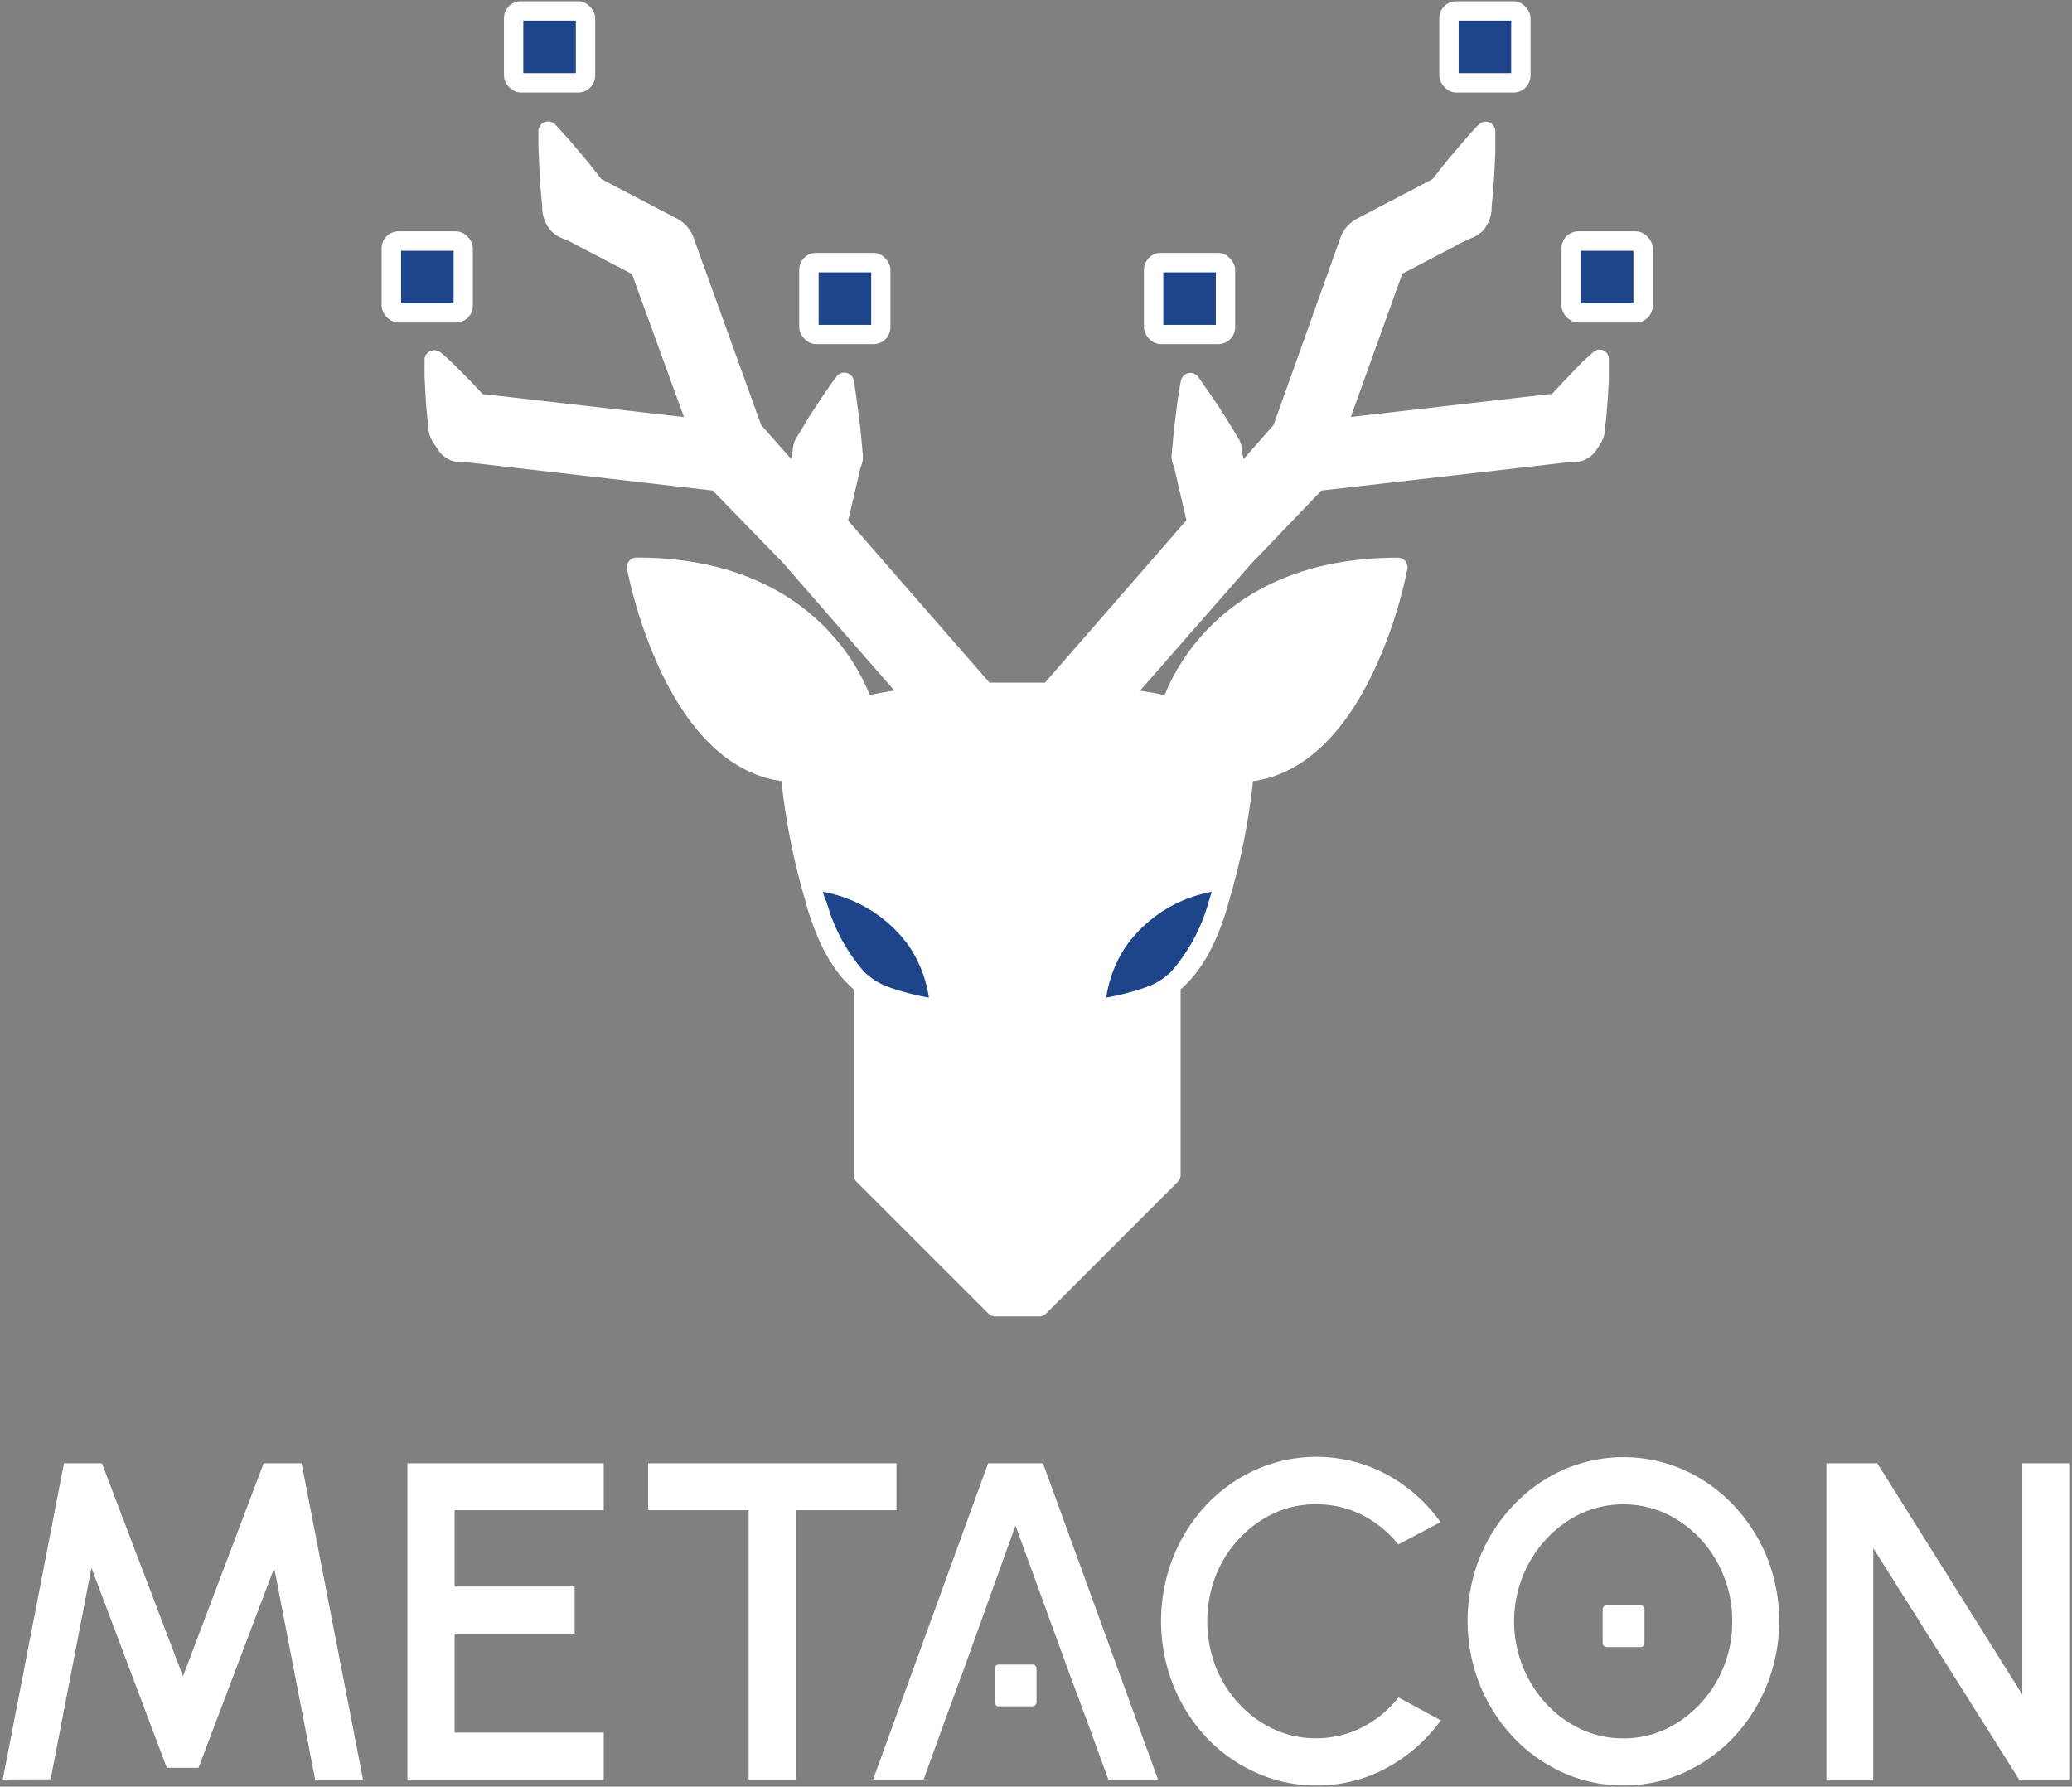 <svg xmlns="http://www.w3.org/2000/svg" viewBox="0 0 196 169"><rect x="0" y="0" width="196" height="169" fill="#808080" stroke="none"/><defs><style>.cls-1{fill:#fff}.cls-2{fill:#1e4489}</style></defs><g id="Symbol"><path class="cls-1" d="M.26 168.32l5.79-29.91h3.59l7.67 20.15 7.63-20.15h3.59l5.81 29.91h-4.53l-3.87-20-7.16 18.89h-3L8.65 148.3l-3.86 20zM38.54 168.32v-29.91h18.57v4.44H43v7.22h11.36v4.45H43v9.36h14.11v4.44zM84.8 138.41v4.44h-9.53v25.47h-4.45v-25.47h-9.51v-4.44zM101.12 158.2l-5.06-13.9-5 13.9-1.64 4.44-2.05 5.68h-4.78l10.88-29.91h5.19l10.88 29.91h-4.7l-2.07-5.68zM124.52 168.88a13.6 13.6 0 01-5.7-1.21 14.69 14.69 0 01-4.7-3.33 15.75 15.75 0 01-3.16-5 16.49 16.49 0 010-12 15.75 15.75 0 013.16-5 14.69 14.69 0 014.7-3.33 14.06 14.06 0 0112.39.48 15.07 15.07 0 015.06 4.49l-4 2.11a10.33 10.33 0 00-3.44-2.8 9.56 9.56 0 00-4.36-1 9.27 9.27 0 00-4 .87 10.56 10.56 0 00-3.27 2.4 10.94 10.94 0 00-2.21 3.52 12 12 0 000 8.56 11.23 11.23 0 002.22 3.53 10.57 10.57 0 003.28 2.39 9.24 9.24 0 004 .86 9.44 9.44 0 004.39-1.05 10.27 10.27 0 003.41-2.81l4 2.16a15.12 15.12 0 01-5.06 4.47 13.67 13.67 0 01-6.71 1.69zM153.56 168.88a13.6 13.6 0 01-5.7-1.21 14.83 14.83 0 01-4.7-3.34 15.88 15.88 0 01-3.19-5 16.31 16.31 0 010-12 15.88 15.88 0 013.19-4.95 14.83 14.83 0 014.7-3.34 14.1 14.1 0 0111.43 0 14.83 14.83 0 014.7 3.34 15.82 15.82 0 013.17 4.95 16.31 16.31 0 010 12 15.82 15.82 0 01-3.17 5 14.83 14.83 0 01-4.7 3.34 13.67 13.67 0 01-5.73 1.21zm0-4.45a9.31 9.31 0 004-.87 10.75 10.75 0 003.28-2.41 11.07 11.07 0 002.22-3.52 11.21 11.21 0 00.8-4.26 11.35 11.35 0 00-.8-4.28 11.17 11.17 0 00-2.22-3.54 10.69 10.69 0 00-3.28-2.39 9.66 9.66 0 00-8 0 10.63 10.63 0 00-3.28 2.41 11.28 11.28 0 00-2.23 3.52 11.5 11.5 0 002.23 12.08 10.57 10.57 0 003.28 2.39 9.29 9.29 0 004 .87zM172.77 168.32v-29.91h4.81l13.72 21.88v-21.88h4.44v29.91H191l-13.8-21.88v21.88z"/><path class="cls-1" d="M97.65 157.45h-3.17a.4.4 0 00-.4.4V161a.4.4 0 00.4.4h3.17a.4.4 0 00.4-.4v-3.17a.4.4 0 00-.4-.4zM155.15 151.84H152a.4.4 0 00-.4.4v3.17a.39.39 0 00.4.39h3.17a.38.38 0 00.39-.39v-3.17a.39.39 0 00-.39-.4zM151.72 33.16a.92.92 0 00-1 .14c-.38.34-.74.68-1.1 1L148 36c-.4.42-.81.85-1.2 1.28h-.22l-18.8 2.16 4.87-13.55 5.15-2.69a14 14 0 011.47-.71A2.74 2.74 0 00140.8 21l.11-.27a3.19 3.19 0 00.19-1v-.24l.11-1.07c.05-.64.1-1.28.14-1.94l.1-2v-.59-1.48a.92.92 0 00-1.58-.62c-.35.35-.67.72-1 1.08l-1.71 2c-.39.47-.77.94-1.14 1.42l-.5.64-.86.46-6.29 3.29a3.27 3.27 0 00-1.57 1.8l-6.33 17.72-2.83 3.22-.16-.71a1.1 1.1 0 010-.18 3.34 3.34 0 00-.08-.49 2.4 2.4 0 00-.32-.68l-.76-1.25c-.46-.76-.94-1.51-1.43-2.23s-1-1.44-1.55-2.23a.91.91 0 00-.94-.35.92.92 0 00-.7.73c-.18 1-.31 1.84-.41 2.67s-.22 1.75-.31 2.65l-.13 1.45a2.19 2.19 0 000 .72 2.74 2.74 0 00.15.48l.05.13 1.18 5.08-13.38 15.36H93.6L80.23 49.24l1.17-5 .06-.17a2.35 2.35 0 00.14-.48 2.4 2.4 0 000-.75l-.13-1.46c-.09-.89-.19-1.78-.31-2.63s-.22-1.75-.4-2.75a.9.9 0 00-.69-.73.92.92 0 00-.94.35c-.58.78-1.09 1.51-1.55 2.22s-1 1.48-1.44 2.24l-.75 1.25a2.31 2.31 0 00-.31.65 3.09 3.09 0 00-.09.53.78.78 0 000 .13l-.17.75L72 40.2l-6.4-17.74a3.25 3.25 0 00-1.6-1.8l-6.29-3.29-.85-.46-.47-.61c-.39-.48-.77-1-1.18-1.45l-1.31-1.56-.39-.43c-.33-.37-.66-.73-1-1.09a.89.89 0 00-1-.21.91.91 0 00-.58.83v1.45l.12 2.66c0 .65.09 1.29.14 1.93l.1 1.1a1.5 1.5 0 010 .22 3.56 3.56 0 00.2 1l.11.27a2.75 2.75 0 001.55 1.5 12.34 12.34 0 011.47.71l5.16 2.69 4.92 13.53-18.78-2.15a1.9 1.9 0 00-.25 0c-.39-.43-.79-.86-1.21-1.3l-1.33-1.34-.31-.3c-.37-.35-.73-.69-1.12-1a.9.9 0 00-1-.14.88.88 0 00-.54.82v1.52l.12 2.34c.05.62.1 1.25.17 1.87l.09.88a2.73 2.73 0 00.46 1.23l.42.64a2.59 2.59 0 002.35 1.2 6.19 6.19 0 01.93.07l.48.05 22.24 2.56 6.64 6.83L84.6 65.32c-.8.12-1.58.26-2.33.42-1.17-3-6.26-13-22.06-13a.9.9 0 00-.7.33.92.92 0 00-.2.75 44.31 44.31 0 003.19 9.66c2.93 6.2 6.87 9.78 11.42 10.4a63.73 63.73 0 002.29 11.42c.1.37.2.75.32 1.12.5 1.48 1.67 5 4.23 7.16v17.56a.93.93 0 00.27.65l12.47 12.46a.91.91 0 00.65.27h4.15a.93.93 0 00.65-.27l12.46-12.46a.93.93 0 00.27-.65V93.58c2.57-2.2 3.74-5.68 4.23-7.16.13-.37.23-.75.33-1.13a64.59 64.59 0 002.29-11.4c4.55-.62 8.48-4.2 11.41-10.4a43.09 43.09 0 003.19-9.66.92.92 0 00-.19-.75.94.94 0 00-.71-.33c-15.79 0-20.88 10-22.06 13-.74-.16-1.52-.3-2.33-.42l10.51-12L125 46.4l22.25-2.55.51-.06a6.16 6.16 0 01.92-.07 2.61 2.61 0 002.36-1.2l.41-.64a2.61 2.61 0 00.37-1.26l.1-.91c.06-.62.11-1.25.16-1.89l.11-1.9v-.41-1.53a.92.92 0 00-.47-.82z"/><rect class="cls-1" x="36.1" y="21.88" width="8.63" height="8.63" rx="1.6"/><path class="cls-2" d="M37.94 23.72h4.97v4.97h-4.97z"/><rect class="cls-1" x="75.6" y="23.92" width="8.63" height="8.63" rx="1.6"/><path class="cls-2" d="M77.44 25.76h4.97v4.97h-4.97z"/><rect class="cls-1" x="47.67" y=".12" width="8.63" height="8.63" rx="1.6"/><path class="cls-2" d="M49.5 1.95h4.97v4.97H49.5z"/><rect class="cls-1" x="147.71" y="21.88" width="8.63" height="8.63" rx="1.6"/><path class="cls-2" d="M149.54 23.72h4.97v4.97h-4.97z"/><rect class="cls-1" x="108.21" y="23.92" width="8.63" height="8.63" rx="1.6"/><path class="cls-2" d="M110.04 25.76h4.97v4.97h-4.97z"/><rect class="cls-1" x="136.15" y=".12" width="8.63" height="8.63" rx="1.6"/><path class="cls-2" d="M137.98 1.95h4.97v4.97h-4.97z"/><path class="cls-1" d="M75.41 52l-6.9-7.1a.9.9 0 00-.55-.27L45.33 42h-.44a7.15 7.15 0 00-1.26-.08.78.78 0 01-.71-.36l-.41-.64a1.39 1.39 0 01-.09-.46l-.1-.92c-.06-.6-.11-1.21-.16-1.8l-.09-1.54 1.08 1.08c.42.45.84.89 1.25 1.34l.15.16a1.08 1.08 0 00.64.31h.5L66 41.44a.91.91 0 001-1.22L61.43 25a.87.87 0 00-.44-.5l-5.46-2.86a15.35 15.35 0 00-1.68-.8.86.86 0 01-.5-.49l-.11-.35a1.91 1.91 0 01-.07-.43v-.27l-.1-1c0-.63-.11-1.25-.14-1.88l-.08-1.55 1 1.18q.59.7 1.14 1.41l.57.73a1 1 0 00.26.23c.35.21.72.4 1.09.59l6.28 3.29a1.45 1.45 0 01.7.8L70.31 41a1.11 1.11 0 00.17.3l4 4.57a1.3 1.3 0 00.44.29.92.92 0 001.26-.65l.56-2.44v-.34a2.11 2.11 0 010-.21 1.74 1.74 0 01.11-.18l.75-1.25c.45-.74.93-1.47 1.41-2.19l.2-.31v.38c.12.84.22 1.7.3 2.56l.28 1.47a.79.79 0 010 .22 1.06 1.06 0 01-.06.19 3.78 3.78 0 00-.12.36l-1.28 5.53a.91.91 0 00.2.81l12.72 14.57c-1.37.07-2.91.19-4.46.36z"/><path class="cls-2" d="M77.85 84.36A12.78 12.78 0 0186 89.51a11.94 11.94 0 011.87 4.85 21.91 21.91 0 01-2.3-.52 16.48 16.48 0 01-2-.67 6.39 6.39 0 01-1.43-.9 2.75 2.75 0 01-.26-.22 1.37 1.37 0 01-.17-.17 16.7 16.7 0 01-3.53-6.6c-.18-.28-.26-.61-.33-.92zM114.34 85.27a16.74 16.74 0 01-3.53 6.61c-.06.06-.11.12-.17.17l-.26.22a6.46 6.46 0 01-1.44.9 16.35 16.35 0 01-2 .67 23.12 23.12 0 01-2.3.52 11.8 11.8 0 011.87-4.85 12.74 12.74 0 018.11-5.15c-.1.31-.19.64-.28.91z"/><path class="cls-1" d="M110.54 67.71a.92.92 0 001.11-.65c.13-.5 3.39-11.94 19.44-12.46-.94 3.92-4.71 17-13.46 17.54a.91.91 0 00-.85.83 70.1 70.1 0 01-1.63 9.44A14.79 14.79 0 00105 88.48a13.81 13.81 0 00-2.3 6.9.91.91 0 00.91 1h.11a24.49 24.49 0 003.72-.74 19.45 19.45 0 002.27-.76l.17-.09v16l-11.96 11.9h-3.39L82.6 110.76v-16l.16.09a20.1 20.1 0 002.27.76 25 25 0 003.72.74h.11a.92.92 0 00.92-1 13.72 13.72 0 00-2.31-6.9 14.79 14.79 0 00-10.18-6.07A69.16 69.16 0 0175.67 73a.91.91 0 00-.86-.83c-8.73-.58-12.51-13.65-13.45-17.57 16 .52 19.3 12 19.43 12.46a.92.92 0 001.11.65c5.37-1.34 14.23-1.36 14.32-1.36s8.96.02 14.32 1.36z"/><path class="cls-1" d="M150.28 37.69c0 .61-.09 1.22-.16 1.82l-.1 1a1.12 1.12 0 01-.08.43l-.41.64a.79.79 0 01-.71.36 7.15 7.15 0 00-1.26.08l-.47.05-22.6 2.6a.9.9 0 00-.55.27L117 52l-11.34 13c-1.55-.17-3.09-.29-4.47-.36l12.72-14.59a.94.94 0 00.2-.81l-1.29-5.57a3 3 0 00-.11-.32.59.59 0 01-.07-.2 1.48 1.48 0 010-.21l.13-1.46c.09-.87.19-1.73.31-2.59v-.36l.21.32c.48.71 1 1.44 1.4 2.17l.76 1.26a1.8 1.8 0 01.11.2v.19a2.93 2.93 0 00.05.37l.56 2.44a.93.93 0 00.48.6.9.9 0 00.77 0h.11a.94.94 0 00.34-.25l4-4.57a.92.92 0 00.18-.3l6.43-17.89a1.51 1.51 0 01.7-.81l6.37-3.26c.37-.2.74-.39 1.1-.6a1.13 1.13 0 00.26-.23l.59-.76c.37-.47.73-.93 1.11-1.38l1-1.18-.08 1.54c0 .64-.09 1.26-.14 1.89l-.1 1a2.64 2.64 0 000 .28 2 2 0 01-.07.44l-.11.27a.88.88 0 01-.51.49 15.18 15.18 0 00-1.67.8l-5.47 2.86a.9.9 0 00-.44.5l-5.49 15.27a.93.93 0 00.15.88.89.89 0 00.82.34l20.29-2.33.53-.06a.89.89 0 00.59-.3l.15-.16c.4-.45.82-.9 1.23-1.32l1.09-1.1z"/></g></svg>